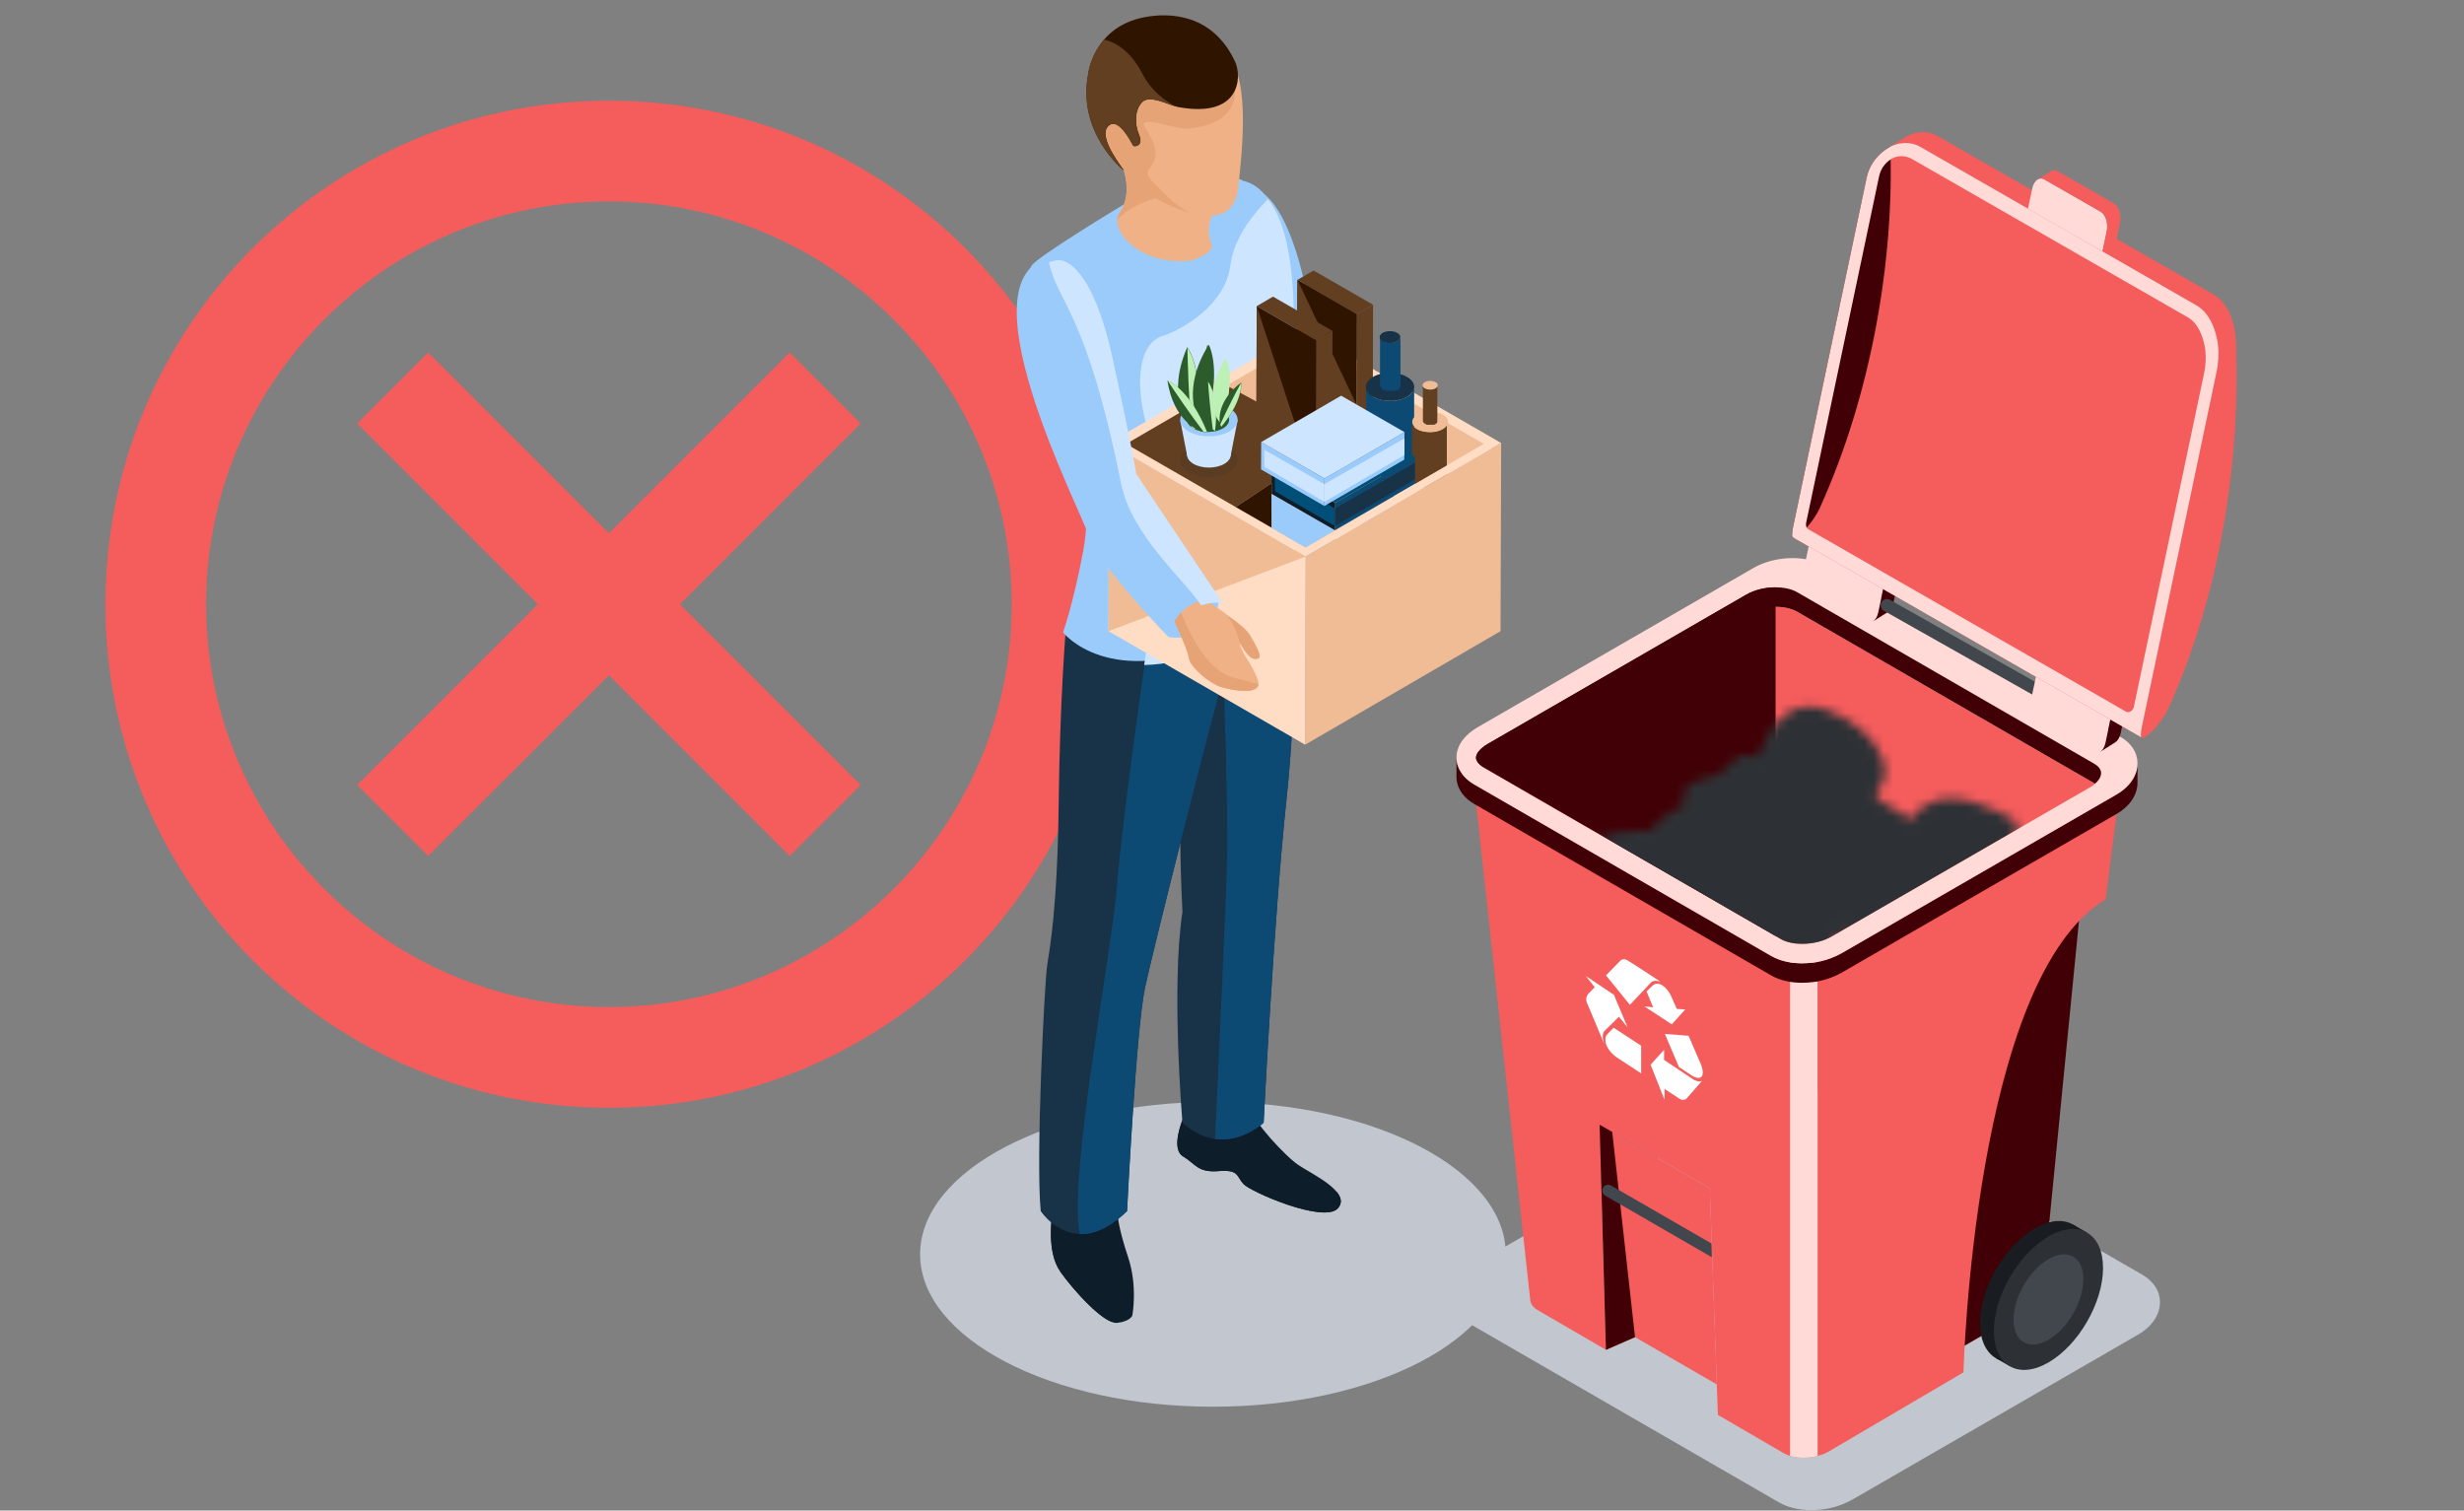 <svg width="261" height="160" viewBox="0 0 261 160" fill="none" xmlns="http://www.w3.org/2000/svg">
<rect x="0" y="0" width="261" height="160" fill="#808080" stroke="none"/>
<path d="M64.5 10.666C35.007 10.666 11.167 34.507 11.167 64C11.167 93.493 35.007 117.333 64.5 117.333C93.993 117.333 117.833 93.493 117.833 64C117.833 34.507 93.993 10.666 64.5 10.666ZM64.5 106.667C40.98 106.667 21.833 87.52 21.833 64C21.833 40.48 40.98 21.333 64.5 21.333C88.02 21.333 107.167 40.48 107.167 64C107.167 87.52 88.02 106.667 64.5 106.667ZM83.647 37.333L64.5 56.48L45.353 37.333L37.833 44.853L56.98 64L37.833 83.147L45.353 90.666L64.5 71.52L83.647 90.666L91.167 83.147L72.02 64L91.167 44.853L83.647 37.333Z" fill="#F55C5C"/>
<g clip-path="url(#clip0_67956_28014)">
<path d="M228.793 137.927C228.793 138.037 228.786 138.151 228.776 138.265C228.769 138.319 228.765 138.368 228.754 138.422C228.722 138.625 228.672 138.821 228.601 139.016C228.277 139.921 227.554 140.733 226.507 141.349L196.2 158.844C195.605 159.186 194.626 159.578 193.967 159.709C193.469 159.848 192.6 159.948 191.841 159.948C190.566 159.948 189.416 159.688 188.458 159.143L155.765 140.266C154.921 139.786 154.305 139.113 154.006 138.358C153.913 138.126 153.853 137.888 153.821 137.642C153.806 137.539 153.799 137.421 153.799 137.297C153.799 136.435 154.184 135.096 156.171 133.931L186.464 116.44C187.671 115.735 189.249 115.329 190.798 115.329C192.105 115.329 193.287 115.607 194.213 116.134L226.91 135.01C228.124 135.701 228.793 136.752 228.793 137.927Z" fill="#C2C7CF"/>
<path d="M206.816 143.279L216.249 137.834L220.573 93.92L206.845 100.487L201.119 139.789L206.816 143.279Z" fill="#410005"/>
<path d="M192.544 100.301V154.211C191.561 154.471 190.478 154.475 189.617 154.211C189.389 154.143 189.175 154.051 188.983 153.944L181.968 149.867L181.109 125.862L169.44 119.125L170.113 142.973L162.924 138.796C162.418 138.507 162.144 138.13 162.094 137.727L155.841 80.388C155.901 80.887 156.325 81.403 156.948 81.759L188.392 99.913C188.758 100.123 189.2 100.273 189.617 100.358C190.82 100.629 192.327 100.39 192.547 100.301H192.544Z" fill="#F55C5C"/>
<path d="M192.542 100.301V154.211C191.559 154.471 190.477 154.474 189.615 154.211V100.358C190.519 100.547 191.563 100.526 192.542 100.301Z" fill="#FFDAD7"/>
<path d="M224.849 81.069L223.044 95.256C209.06 103.613 207.981 145.359 207.981 145.359L193.769 153.709C193.402 153.926 192.982 154.094 192.54 154.208V100.298C192.644 100.298 193.577 100.038 194.296 99.621C194.303 99.618 223.428 82.803 223.428 82.803C224.258 82.315 224.76 81.685 224.849 81.065V81.069Z" fill="#F55C5C"/>
<path d="M209.735 140.128C209.735 136.442 212.324 131.962 215.515 130.118C218.705 128.277 221.294 129.769 221.294 133.454C221.294 137.14 218.705 141.62 215.515 143.464C212.324 145.305 209.735 143.813 209.735 140.128Z" fill="#191C20"/>
<path d="M219.6 129.712L211.427 143.867L212.898 144.716L221.071 130.561L219.6 129.712Z" fill="#191C20"/>
<path d="M211.206 140.975C211.206 137.289 213.795 132.81 216.986 130.965C220.176 129.124 222.765 130.616 222.765 134.302C222.765 137.987 220.176 142.467 216.986 144.312C213.795 146.156 211.206 144.661 211.206 140.975Z" fill="#2D3135"/>
<path d="M213.283 139.775C213.283 137.414 214.939 134.548 216.983 133.365C219.027 132.187 220.683 133.141 220.683 135.502C220.683 137.863 219.027 140.729 216.983 141.912C214.939 143.094 213.283 142.136 213.283 139.775Z" fill="#42474E"/>
<path d="M181.854 146.637L173.19 141.63L170.11 142.976L169.44 119.128L181.109 125.866L181.854 146.637Z" fill="#F55C5C"/>
<path d="M173.19 141.63L170.11 142.976L169.44 119.128L170.776 119.897L173.19 141.63Z" fill="#410005"/>
<path d="M224.855 81.026C224.855 81.026 224.855 81.054 224.848 81.069C224.759 81.688 224.261 82.318 223.427 82.806L194.302 99.621C193.572 100.041 192.643 100.301 192.54 100.301C192.397 100.358 190.891 100.647 189.612 100.358C189.185 100.273 188.747 100.12 188.384 99.913L156.941 81.759C156.317 81.403 155.894 80.887 155.833 80.388C155.744 79.673 156.314 78.943 157.343 78.341L186.475 61.522C188.217 60.5 190.862 60.372 192.386 61.234L223.83 79.388C224.606 79.829 224.923 80.42 224.855 81.022V81.026Z" fill="#FFDAD7"/>
<path d="M191.522 100.462C191.091 100.497 190.66 100.497 190.247 100.458C190.66 100.497 191.091 100.501 191.522 100.462Z" fill="#0D4A73"/>
<path d="M181.327 133.166L170.031 126.642C169.736 126.471 169.632 126.094 169.803 125.798C169.974 125.503 170.352 125.399 170.651 125.57L181.284 131.709L181.327 133.166Z" fill="#42474E"/>
<path d="M226.416 80.851C226.416 82.945 226.43 83.12 226.377 83.39C226.206 84.487 225.437 85.488 224.215 86.204L195.065 103.033C194.492 103.36 193.552 103.738 192.918 103.866C192.437 103.998 191.604 104.094 190.87 104.094C189.646 104.094 188.538 103.845 187.616 103.318L156.169 85.16C155.104 84.555 154.42 83.632 154.299 82.639C154.271 82.418 154.278 82.496 154.278 80.242C154.278 80.364 154.285 80.474 154.299 80.577C154.328 80.812 154.388 81.04 154.477 81.264C154.766 81.987 155.357 82.635 156.169 83.098L187.616 101.256C188.534 101.783 189.642 102.032 190.87 102.032C191.6 102.032 192.437 101.936 192.918 101.804C193.552 101.676 194.492 101.302 195.065 100.971L224.215 84.142C225.223 83.551 225.918 82.771 226.231 81.898C226.299 81.713 226.348 81.521 226.377 81.325C226.388 81.275 226.391 81.225 226.398 81.175C226.409 81.065 226.416 80.958 226.416 80.851Z" fill="#410005"/>
<path d="M226.415 80.852C226.415 80.958 226.408 81.069 226.398 81.176C226.394 81.225 226.387 81.275 226.376 81.325C226.344 81.517 226.298 81.71 226.23 81.898C225.92 82.767 225.222 83.551 224.215 84.142L195.065 100.971C194.491 101.299 193.551 101.676 192.917 101.804C192.437 101.936 191.603 102.032 190.87 102.032C189.645 102.032 188.537 101.783 187.615 101.256L156.168 83.099C155.356 82.636 154.765 81.987 154.477 81.265C154.387 81.04 154.327 80.812 154.298 80.577C154.288 80.478 154.277 80.367 154.277 80.243C154.277 79.413 154.647 78.127 156.56 77.006L185.699 60.18C186.86 59.5 188.381 59.112 189.865 59.112C191.123 59.112 192.258 59.379 193.152 59.888L224.603 78.046C225.771 78.711 226.415 79.719 226.415 80.852Z" fill="#FFDAD7"/>
<path d="M221.917 83.013C221.764 83.148 221.582 83.277 221.379 83.394L194.045 99.176C193.173 99.678 192.09 99.971 190.869 99.971C190.132 99.971 189.274 99.832 188.64 99.468L188.077 99.144L157.2 81.318C157.15 81.29 157.104 81.261 157.057 81.229C157.218 81.101 157.399 80.976 157.606 80.855L184.947 65.069C185.805 64.567 186.945 64.279 188.077 64.279C188.964 64.279 189.768 64.457 190.342 64.784L221.782 82.935C221.824 82.96 221.871 82.985 221.913 83.017L221.917 83.013Z" fill="#F55C5C"/>
<path d="M188.08 62.213V99.141L157.203 81.314C157.153 81.286 157.106 81.257 157.06 81.225C156.658 80.962 156.387 80.62 156.352 80.328C156.295 79.858 156.765 79.285 157.609 78.786L184.95 63C185.808 62.498 186.947 62.21 188.08 62.21V62.213Z" fill="#410005"/>
<path d="M222.554 81.998V82.026C222.504 82.358 222.279 82.703 221.916 83.013C221.874 82.984 221.827 82.956 221.784 82.931L190.345 64.781C189.771 64.453 188.967 64.275 188.08 64.275C186.947 64.275 185.804 64.564 184.95 65.066L157.609 80.851C157.402 80.972 157.22 81.097 157.06 81.225C156.658 80.962 156.387 80.62 156.352 80.328C156.295 79.858 156.765 79.285 157.609 78.786L184.95 63C185.808 62.498 186.947 62.21 188.08 62.21C188.967 62.21 189.771 62.388 190.345 62.715L221.784 80.866C222.173 81.086 222.618 81.46 222.554 81.995V81.998Z" fill="#410005"/>
<path d="M198.38 65.835C198.643 65.667 198.857 65.325 198.957 64.859L199.117 64.09L199.644 61.59L191.756 57.064L191.069 60.333C191.055 60.397 191.044 60.465 191.037 60.532C190.937 61.323 191.219 62.142 191.707 62.423L196.977 65.447L197.678 65.849C197.917 65.988 198.166 65.97 198.383 65.835H198.38Z" fill="#FFDAD7"/>
<path d="M198.38 65.835L199.989 64.816C200.253 64.649 200.466 64.307 200.566 63.841L201.253 60.572L193.366 56.046L191.756 57.064L199.644 61.59L199.117 64.09L198.956 64.859C198.86 65.326 198.643 65.667 198.38 65.835Z" fill="#410005"/>
<path d="M217.07 74.488C216.96 74.488 216.849 74.46 216.746 74.403L199.547 64.688C199.23 64.507 199.116 64.104 199.297 63.787C199.479 63.47 199.881 63.356 200.198 63.538L217.398 73.252C217.715 73.434 217.829 73.836 217.647 74.153C217.526 74.371 217.302 74.492 217.07 74.492V74.488Z" fill="#42474E"/>
<path d="M222.447 79.648C222.71 79.481 222.924 79.139 223.024 78.672L223.184 77.903L223.711 75.403L215.824 70.877L215.136 74.146C215.122 74.21 215.111 74.278 215.104 74.346C215.004 75.136 215.286 75.955 215.774 76.237L221.044 79.26L221.745 79.662C221.984 79.801 222.233 79.783 222.451 79.648H222.447Z" fill="#FFDAD7"/>
<path d="M222.449 79.648L224.059 78.629C224.322 78.462 224.536 78.12 224.636 77.654L225.323 74.385L217.435 69.859L215.826 70.877L223.713 75.403L223.186 77.903L223.026 78.672C222.93 79.138 222.713 79.48 222.449 79.648Z" fill="#410005"/>
<path d="M229.723 74.944C229.513 75.407 229.228 75.877 228.911 76.318C228.562 76.806 228.181 77.244 227.836 77.572C227.401 77.985 227.027 78.216 226.86 78.12C226.796 78.085 226.764 77.999 226.764 77.864C226.771 77.611 226.807 77.316 226.878 76.974L234.805 39.323L236.824 36.029C237.39 48.08 235.346 62.537 229.723 74.947V74.944Z" fill="#F55C5C"/>
<path d="M236.638 38.177C236.791 37.44 236.877 36.332 236.799 35.673C236.777 35.146 236.606 34.324 236.364 33.658C235.962 32.54 235.339 31.692 234.491 31.201L205.305 14.443C204.326 13.87 203.144 13.852 202.072 14.396C201.83 14.518 202.225 14.265 199.885 15.743C200.014 15.664 200.131 15.597 200.238 15.543C200.491 15.415 200.751 15.319 201.011 15.255C201.858 15.041 202.724 15.155 203.471 15.593L232.661 32.344C233.508 32.835 234.131 33.683 234.534 34.801C234.772 35.467 234.947 36.293 234.968 36.816C235.043 37.475 234.961 38.583 234.808 39.32L236.642 38.173L236.638 38.177Z" fill="#F55C5C"/>
<path d="M226.86 78.117L189.943 56.929C189.915 56.914 189.9 56.9 189.89 56.886C189.858 56.847 189.84 56.79 189.836 56.715C189.836 56.701 189.836 56.683 189.836 56.665C189.843 56.444 189.868 56.192 189.922 55.903C189.929 55.861 189.936 55.818 189.947 55.775L197.731 18.805C197.877 18.111 198.204 17.402 198.703 16.793C199.038 16.387 199.429 16.027 199.885 15.739C200.01 15.661 200.131 15.593 200.238 15.54C200.494 15.411 200.751 15.315 201.011 15.251C201.858 15.037 202.723 15.151 203.471 15.589L232.66 32.34C233.508 32.832 234.131 33.679 234.534 34.797C234.772 35.463 234.947 36.289 234.968 36.813C235.043 37.475 234.961 38.579 234.808 39.316L226.881 76.966C226.81 77.308 226.774 77.604 226.767 77.857C226.767 77.992 226.799 78.077 226.863 78.113L226.86 78.117Z" fill="#F55C5C"/>
<path d="M192.793 53.749C192.583 54.212 192.298 54.682 191.981 55.123C191.632 55.608 191.251 56.049 190.906 56.377C190.482 56.779 190.115 57.011 189.941 56.929C189.912 56.914 189.898 56.9 189.887 56.886C189.855 56.847 189.837 56.79 189.834 56.715C189.834 56.701 189.834 56.683 189.834 56.665C189.841 56.444 189.866 56.192 189.919 55.903C189.926 55.861 189.937 55.818 189.944 55.775L197.728 18.805C197.874 18.111 198.202 17.402 198.701 16.793C199.035 16.387 199.427 16.027 199.883 15.739C200.007 15.661 200.129 15.593 200.235 15.54C200.648 27.412 198.27 41.649 192.789 53.745L192.793 53.749Z" fill="#410005"/>
<path d="M201.2 16.551C201.663 16.501 202.13 16.608 202.554 16.857C202.561 16.861 231.746 33.612 231.746 33.612C232.402 33.989 232.904 34.666 233.246 35.617C233.47 36.236 233.602 36.948 233.616 37.304V37.351L233.623 37.393C233.68 37.892 233.616 38.839 233.484 39.462L226.024 74.891C225.946 75.268 225.504 75.549 225.23 75.393L191.561 56.067C191.344 55.943 191.251 55.683 191.315 55.38L199.046 18.666C199.139 18.228 199.334 17.815 199.612 17.477C199.808 17.238 200.018 17.046 200.253 16.893L200.517 16.743C200.641 16.683 200.773 16.637 200.912 16.601C201.005 16.576 201.101 16.562 201.197 16.551H201.2ZM201.489 15.166C201.329 15.184 201.168 15.212 201.008 15.251C200.748 15.315 200.492 15.412 200.239 15.54C200.129 15.597 200.007 15.661 199.883 15.743C199.427 16.031 199.035 16.391 198.701 16.797C198.202 17.406 197.874 18.111 197.728 18.805L189.944 55.775C189.933 55.818 189.926 55.861 189.919 55.903C189.866 56.192 189.837 56.448 189.834 56.665C189.834 56.683 189.834 56.697 189.834 56.715C189.837 56.794 189.855 56.851 189.887 56.886C189.901 56.9 189.916 56.915 189.93 56.922C189.944 56.929 226.861 78.117 226.861 78.117C226.797 78.081 226.765 77.996 226.765 77.86C226.772 77.608 226.807 77.312 226.879 76.97L234.805 39.32C234.962 38.583 235.044 37.475 234.966 36.816C234.944 36.293 234.773 35.467 234.531 34.801C234.129 33.683 233.506 32.835 232.658 32.344L203.472 15.59C202.867 15.233 202.18 15.091 201.492 15.166H201.489Z" fill="#FFDAD7"/>
<path d="M222.705 26.632L223.15 24.517C223.164 24.453 223.175 24.385 223.182 24.317C223.281 23.527 223 22.708 222.512 22.427L217.242 19.403L216.541 19.001C216.302 18.862 216.053 18.88 215.835 19.015C215.572 19.182 215.358 19.524 215.259 19.991L214.813 22.106L222.701 26.632H222.705Z" fill="#FFDAD7"/>
<path d="M222.706 26.632L224.112 25.756L224.557 23.641C224.735 22.79 224.451 21.857 223.924 21.551L217.952 18.125C217.713 17.99 217.464 18.004 217.247 18.139L215.84 19.015C216.057 18.88 216.307 18.862 216.545 19.001L217.247 19.403L222.517 22.427C223.005 22.708 223.286 23.523 223.186 24.317C223.179 24.385 223.165 24.453 223.154 24.517L222.709 26.632H222.706Z" fill="#F55C5C"/>
<path d="M172.643 106.43L170.115 103.314L171.564 101.833C171.564 101.833 171.842 101.427 172.33 101.687C172.818 101.943 175.869 103.977 175.869 103.977C175.869 103.977 175.171 103.727 174.854 104.084C174.545 104.433 172.647 106.434 172.647 106.434L172.643 106.43Z" fill="white"/>
<path d="M174.413 105.009L175.082 104.365C175.185 104.265 175.321 104.205 175.485 104.194C175.73 104.18 176.101 104.272 176.528 104.757C176.734 104.992 176.905 105.262 177.027 105.536L177.614 106.858L178.508 106.925L177.087 108.499L174.185 106.598L175.104 106.69L174.413 105.006V105.009Z" fill="white"/>
<path d="M176.35 109.514L178.864 109.71L180.139 112.666C180.263 112.95 180.342 113.232 180.36 113.485C180.388 113.844 180.306 114.225 179.818 114.165C179.626 114.14 179.405 114.047 179.188 113.905L177.842 113.022L176.35 109.51V109.514Z" fill="white"/>
<path d="M176.268 112.267L179.188 114.222C179.188 114.222 179.932 114.766 180.317 114.45L178.7 116.301C178.615 116.397 178.504 116.465 178.369 116.486C178.241 116.508 178.077 116.494 177.902 116.38L176.321 115.343L176.311 116.486L174.84 112.772L176.268 111.198V112.267Z" fill="white"/>
<path d="M170.926 108.855L173.839 110.76V113.691L171.218 111.975C171.218 111.975 170.065 111.198 170.047 110.151C170.043 109.891 170.114 109.689 170.246 109.553L170.926 108.852V108.855Z" fill="white"/>
<path d="M168.925 104.561L167.967 103.371L170.955 105.369L172.404 108.82L171.485 107.687L170 109.158C170 109.158 169.516 109.475 169.954 110.639L168.106 106.231C168.106 106.231 167.846 105.697 168.27 105.237C168.697 104.778 168.925 104.564 168.925 104.564V104.561Z" fill="white"/>
<mask id="mask0_67956_28014" style="mask-type:alpha" maskUnits="userSpaceOnUse" x="166" y="74" width="48" height="33">
<g clip-path="url(#clip1_67956_28014)">
<path d="M185.827 81.586C185.827 81.586 187.579 73.142 193.37 75.138C199.161 77.133 203.116 83.63 195.268 85.881C187.421 88.132 185.352 82.62 185.839 81.586H185.827Z" fill="#C1D2D6"/>
<path d="M187.348 84.956C187.348 84.956 188.662 80.223 194.453 82.218C200.232 84.214 202.3 86.477 194.453 88.728C186.605 90.978 186.873 86.002 187.348 84.968V84.956Z" fill="#619393"/>
<path d="M201.186 89.505C201.186 89.505 202.342 82.807 209.219 85.012C216.082 87.218 218.942 91.173 209.624 93.661C200.305 96.149 200.623 90.648 201.186 89.505Z" fill="#619393"/>
<path d="M188.37 80.965C187.907 80.539 187.311 80.393 186.715 80.296C186.131 80.199 185.547 80.089 184.963 79.943C183.783 79.651 178.138 85.735 179.257 86.854C179.671 87.255 180.413 87.292 180.814 86.854C181.605 87.62 182.542 88.277 183.576 88.703C183.771 88.874 183.953 89.068 184.16 89.214C185.036 89.847 186.18 90.042 187.141 89.482C188.017 88.971 188.467 88.034 188.832 87.134C188.856 87.085 188.893 87.036 188.905 86.988C188.905 86.951 188.905 86.915 188.905 86.878C189.246 85.966 189.477 84.992 189.465 84.019C189.465 82.973 189.197 81.683 188.382 80.953L188.37 80.965Z" fill="#6B8484"/>
<path d="M182.802 98.654C183.608 98.201 184.082 97.459 184.502 96.662C184.906 95.883 185.344 95.123 185.817 94.38C186.799 92.878 187.903 91.465 189.147 90.198C189.884 89.455 189.778 88.514 189.288 87.934C189.656 87.482 189.936 86.975 189.989 86.305C190.146 84.421 188.622 83.317 187.167 82.647C186.728 82.448 186.255 82.556 185.852 82.81C183.766 81.85 181.242 81.923 179.191 82.955C178.438 83.335 178.034 84.349 178.438 85.146C177.018 85.87 175.668 86.848 174.581 88.097C174.248 88.278 173.915 88.441 173.6 88.659C172.32 89.564 171.514 91.067 171.812 92.697C172.075 94.163 173.127 95.286 174.178 96.227C174.231 96.282 174.283 96.354 174.336 96.409C174.371 96.445 174.441 96.445 174.476 96.463C175.545 97.386 176.772 98.201 178.087 98.672C179.524 99.179 181.382 99.469 182.767 98.672L182.802 98.654Z" fill="#72A2A3"/>
<path d="M182.226 88.157C182.226 88.157 187.878 84.13 194.888 86.567C201.897 89.004 198.179 93.506 188.645 96.24C179.127 98.989 181.636 89.42 182.211 88.142L182.226 88.157Z" fill="#C1D2D6"/>
<path d="M166.956 89.944C166.956 89.944 171.616 86.647 177.395 88.642C183.175 90.638 184.172 96.271 176.325 98.51C168.465 100.773 166.47 90.991 166.956 89.944Z" fill="#C1D2D6"/>
<path d="M185.644 95.298C185.182 94.872 184.586 94.726 183.99 94.629C183.406 94.531 182.822 94.422 182.238 94.276C181.057 93.984 179.914 93.57 178.819 93.035C178.174 92.718 177.602 92.998 177.347 93.448C176.982 93.314 176.58 93.242 176.154 93.351C174.938 93.667 174.585 94.921 174.487 96.028C174.463 96.356 174.633 96.648 174.889 96.855C174.767 98.437 175.4 100.079 176.531 101.186C176.945 101.588 177.687 101.624 178.089 101.186C178.88 101.953 179.816 102.61 180.851 103.036C181.045 103.206 181.228 103.401 181.435 103.547C182.311 104.179 183.454 104.374 184.415 103.814C185.291 103.303 185.742 102.366 186.107 101.466C186.131 101.417 186.167 101.369 186.18 101.32C186.18 101.284 186.18 101.247 186.18 101.211C186.52 100.298 186.751 99.325 186.739 98.352C186.739 97.305 186.472 96.016 185.656 95.285L185.644 95.298Z" fill="#6B8484"/>
<path d="M195.188 84.893C194.493 85.236 194.07 85.822 193.692 86.436C193.329 87.051 192.937 87.637 192.514 88.224C191.653 89.396 190.671 90.496 189.583 91.483C188.934 92.055 189.009 92.798 189.432 93.27C189.115 93.613 188.858 94.028 188.798 94.542C188.631 96.015 189.931 96.915 191.184 97.473C191.562 97.644 191.97 97.558 192.317 97.373C194.115 98.159 196.29 98.13 198.073 97.358C198.722 97.073 199.085 96.272 198.753 95.643C199.991 95.085 201.154 94.328 202.106 93.37C202.393 93.227 202.695 93.113 202.952 92.941C204.07 92.24 204.795 91.068 204.553 89.782C204.342 88.609 203.451 87.723 202.559 86.966C202.514 86.923 202.484 86.865 202.423 86.823C202.393 86.794 202.333 86.794 202.303 86.78C201.381 86.036 200.354 85.379 199.221 84.993C197.997 84.578 196.396 84.321 195.188 84.921V84.893Z" fill="#6B8484"/>
<path d="M192.482 102.318C193.042 102.014 193.37 101.515 193.662 100.979C193.942 100.456 194.246 99.945 194.575 99.447C195.256 98.437 196.023 97.488 196.886 96.636C197.397 96.137 197.324 95.504 196.984 95.115C197.239 94.811 197.434 94.47 197.47 94.02C197.58 92.755 196.521 92.013 195.512 91.562C195.207 91.429 194.879 91.502 194.599 91.672C193.151 91.027 191.399 91.076 189.976 91.769C189.453 92.025 189.173 92.706 189.453 93.242C188.467 93.728 187.53 94.385 186.776 95.225C186.545 95.346 186.314 95.456 186.095 95.602C185.206 96.21 184.647 97.22 184.854 98.315C185.036 99.3 185.766 100.055 186.496 100.687C186.533 100.724 186.569 100.773 186.606 100.809C186.63 100.833 186.679 100.833 186.703 100.846C187.445 101.466 188.297 102.014 189.209 102.33C190.195 102.671 191.497 102.865 192.458 102.33L192.482 102.318Z" fill="#72A2A3"/>
<path d="M184.476 101.758C184.476 101.758 185.79 97.025 191.582 99.021C197.361 101.016 199.429 103.279 191.582 105.53C183.734 107.781 184.002 102.804 184.476 101.77V101.758Z" fill="#619393"/>
<path d="M195.791 96.952C195.791 96.952 199.453 90.906 205.245 92.901C211.024 94.896 207.958 98.583 200.098 100.821C192.251 103.072 195.305 97.987 195.791 96.952Z" fill="#C1D2D6"/>
</g>
</mask>
<g mask="url(#mask0_67956_28014)">
<path d="M221.917 83.013C221.764 83.148 221.582 83.277 221.379 83.394L194.045 99.176C193.173 99.678 192.09 99.971 190.869 99.971C190.132 99.971 189.274 99.832 188.64 99.468L188.077 99.144L157.2 81.318C157.15 81.29 157.104 81.261 157.057 81.229C157.218 81.101 157.399 80.976 157.606 80.855L184.947 65.069C185.805 64.567 186.945 64.279 188.077 64.279C188.964 64.279 189.768 64.457 190.342 64.784L221.782 82.935C221.824 82.96 221.871 82.985 221.913 83.017L221.917 83.013Z" fill="#2D3135"/>
</g>
</g>
<path fill-rule="evenodd" clip-rule="evenodd" d="M128.481 116.717C145.616 116.717 159.5 123.95 159.5 132.858C159.5 141.766 145.603 149 128.481 149C111.36 149 97.463 141.766 97.463 132.858C97.463 123.95 111.36 116.717 128.481 116.717Z" fill="#C2C7CF"/>
<g clip-path="url(#clip2_67956_28014)">
<path d="M149.925 56.311C149.925 56.311 145.235 55.693 144.519 60.346C144.519 60.346 149.209 61.29 149.925 56.311Z" fill="#CEE5FF"/>
<path d="M144.811 57.905C144.811 57.905 146.57 61.566 146.684 62.542C146.798 63.519 148.866 65.259 150.071 65.634C151.276 66.008 154.582 66.642 153.996 64.885C153.393 63.128 152.726 62.445 152.514 61.289C152.302 60.134 151.065 58.182 150.364 57.71C149.68 57.238 147.466 55.725 147.466 55.725L144.811 57.889V57.905Z" fill="#EFB185"/>
<path d="M150.363 57.726C150.363 57.726 152.724 59.695 153.197 60.899C153.652 62.103 154.076 63.258 153.734 63.405C152.92 63.746 152.431 62.624 152.089 61.794C151.763 60.964 150.444 60.557 149.679 60.346C148.914 60.118 146.21 58.345 146.911 56.669L148.083 56.018L150.347 57.726H150.363Z" fill="#E6A376"/>
<path d="M132.499 20.012C132.499 20.012 135.919 19.443 138.345 30.685C140.771 41.928 140.771 42.644 140.771 42.644L149.94 56.327C149.94 56.327 145.592 55.758 144.533 60.362C144.533 60.362 136.928 52.471 136.081 49.624C135.218 46.776 121.979 21.46 132.515 20.028L132.499 20.012Z" fill="#9BCBFB"/>
<path d="M144.517 60.346C144.811 59.093 145.348 58.231 145.967 57.629C140.218 52.406 135.919 42.465 135.919 42.465L133.998 44.824C135.04 47.216 135.854 48.989 136.049 49.624C136.896 52.471 144.501 60.362 144.501 60.362L144.517 60.346Z" fill="#CEE5FF"/>
<path d="M125.318 118.463C125.318 118.463 123.95 121.668 125.318 122.481C126.686 123.311 126.865 124.222 129.079 124.043C131.278 123.864 130.952 124.597 131.718 125.41C132.467 126.24 140.251 129.624 141.716 127.981C143.182 126.337 139.062 124.401 137.596 123.441C136.131 122.481 132.646 118.642 132.548 117.552C132.467 116.462 125.318 118.463 125.318 118.463Z" fill="#0E1D2A"/>
<path d="M125.318 122.482C126.686 123.311 126.865 124.222 129.08 124.043C131.279 123.864 130.953 124.597 131.718 125.41C132.467 126.24 140.251 129.624 141.717 127.981C142.222 127.411 142.059 126.826 141.587 126.24C141.049 126.338 140.3 126.468 139.307 126.647C137.027 127.053 134.063 124.418 132.923 123.425C131.783 122.449 130.35 122.823 128.38 122.498C126.409 122.172 126.686 119.179 126.686 119.179L125.237 118.674C124.96 119.39 124.146 121.798 125.318 122.498V122.482Z" fill="#0E1D2A"/>
<path d="M111.426 128.859C111.426 128.859 110.839 132.634 112.305 134.684C113.754 136.734 116.962 140.281 118.347 140.118C119.731 139.956 119.943 139.337 119.943 139.337C119.943 139.337 120.529 136.262 119.503 133.187C118.477 130.112 118.412 128.859 118.412 128.859H111.426Z" fill="#0E1D2A"/>
<path d="M112.305 134.684C113.591 136.49 116.213 139.435 117.776 140.021C115.724 137.385 118.802 137.922 116.49 136.669C113.314 134.944 115.334 133.513 113.917 133.106C112.5 132.699 113.542 129.201 113.542 129.201L112.777 128.843H111.441C111.441 128.843 110.855 132.618 112.321 134.668L112.305 134.684Z" fill="#0E1D2A"/>
<path d="M128.265 67.293C128.265 67.293 134.795 66.577 136.994 61.745C136.994 61.745 137.596 72.418 136.261 84.784C134.942 97.165 133.851 118.918 133.851 118.918C133.851 118.918 129.617 122.904 125.253 118.918C125.253 118.918 124.031 104.552 125.253 96.579C125.253 96.579 124.438 82.636 125.806 75.672C127.174 68.709 128.282 67.277 128.282 67.277L128.265 67.293Z" fill="#183248"/>
<path d="M133.851 118.918C133.851 118.918 134.942 97.149 136.261 84.784C137.58 72.402 136.994 60.508 136.994 60.508C135.398 64.055 131.457 66.594 129.47 67.065C129.633 71.784 130.073 85.711 129.991 90.348C129.926 94.741 129.063 112.996 128.705 120.643C131.604 121.033 133.851 118.918 133.851 118.918Z" fill="#0D4A73"/>
<path d="M112.909 66.545C112.909 66.545 112.274 73.785 112.143 85.028C112.013 96.27 111.182 100.5 110.922 102.241C110.645 103.966 109.701 122.79 110.238 128.273C110.238 128.273 113.788 133.757 119.39 128.273C119.39 128.273 120.351 108.977 121.295 104.584C122.256 100.191 127.597 78.861 129.763 71.214C130.724 67.83 130.936 66.545 130.936 66.545C130.936 66.545 121.507 73.313 112.909 66.545Z" fill="#183248"/>
<path d="M119.375 128.273C119.375 128.273 120.336 108.977 121.28 104.584C122.241 100.191 127.583 78.861 129.748 71.214C130.709 67.83 132.908 65.227 132.908 65.227C132.908 65.227 126.72 69.571 121.362 69.555C121.118 71.198 118.854 86.964 118.317 93.846C117.795 100.679 113.122 124.694 114.376 130.714C115.76 130.763 117.454 130.161 119.375 128.273Z" fill="#0D4A73"/>
<path d="M119.065 21.639C119.065 21.639 109.441 27.431 109.229 28.212C109.034 28.993 106.575 31.027 110.907 39.536C110.907 39.536 116.541 48.713 114.734 58.394C113.675 64.007 112.6 66.984 112.6 66.984C112.6 66.984 117.502 73.248 129.634 67.781C132.077 66.675 136.067 62.949 137.158 60.102C137.158 60.102 135.415 52.048 136.295 42.432C137.174 32.817 137.19 20.403 131.67 19.15C131.67 19.15 130.188 17.588 119.082 21.623L119.065 21.639Z" fill="#9BCBFB"/>
<path d="M117.42 14.822C117.42 14.822 120.807 19.248 118.592 22.534C117.371 24.373 120.839 28.294 126.262 27.578C126.262 27.578 128.64 26.813 128.33 25.951C127.63 23.982 128.347 22.811 129.112 21.216C129.877 19.622 117.42 14.806 117.42 14.806V14.822Z" fill="#EFB185"/>
<path d="M118.609 22.534C118.463 22.746 118.381 23.006 118.365 23.283C120.254 21.07 124.162 20.631 124.162 20.631L118.593 15.278C118.381 15.196 118.202 15.115 118.055 15.066L117.941 15.587C118.788 17.002 120.254 20.077 118.609 22.534Z" fill="#E6A376"/>
<path d="M116.102 12.3C116.102 12.3 117.861 18.336 122.29 20.826C126.215 23.022 130.677 24.34 131.165 19.817C131.556 16.221 132.647 7.061 129.39 5.467C125.189 3.417 123.495 0.635 118.952 2.685C118.952 2.685 113.789 5.516 116.118 12.284L116.102 12.3Z" fill="#EFB185"/>
<path d="M116.1 12.3C116.1 12.3 116.964 17.539 122.272 20.907C123.412 21.623 124.845 22.176 125.953 22.534C123.885 21.233 123.64 20.793 121.995 19.134C120.334 17.474 124.194 17.881 121.279 13.521C120.286 12.04 124.748 13.732 125.725 13.634C131.473 13.081 130.806 9.811 130.822 8.412C130.659 7.81 130.464 7.24 130.219 6.736L129.6 5.727C129.535 5.629 129.454 5.548 129.389 5.467C128.705 4.718 128.037 4.084 127.369 3.547C124.91 3.775 117.908 4.425 117.778 4.474C117.68 4.507 116.589 6.231 115.579 7.858C115.4 9.095 115.514 10.559 116.1 12.3Z" fill="#E6A376"/>
<path d="M119.047 18.06C119.047 18.06 114.08 14.106 115.269 7.858C115.269 7.858 115.79 2.864 121.229 1.822C123.835 1.318 128.46 1.415 130.837 6.557C131.57 8.168 131.391 12.56 124.796 11.34C123.851 11.161 121.799 9.974 120.985 10.82C120.171 11.666 120.171 13.146 120.692 14.367C121.132 15.44 120.171 15.619 120.024 15.408C119.878 15.18 118.412 12.137 117.321 13.439C116.344 14.627 118.933 17.848 119.063 18.06H119.047Z" fill="#2F1400"/>
<path d="M119.047 18.06C118.917 17.848 116.328 14.627 117.305 13.439C118.396 12.138 119.862 15.18 120.008 15.408C120.155 15.636 121.116 15.44 120.676 14.367C120.171 13.146 120.155 11.666 120.969 10.82C121.702 10.055 123.461 10.95 124.487 11.259C123.363 10.641 121.93 9.583 121.034 7.859C119.845 5.532 118.315 4.507 116.93 4.198C115.449 5.922 115.253 7.859 115.253 7.859C114.064 14.123 119.031 18.06 119.031 18.06H119.047Z" fill="#623F21"/>
<path d="M137.494 60.547C137.494 60.547 135.751 52.493 136.631 42.878C137.363 34.857 137.477 24.932 134.302 21.108C133.08 22.312 130.703 25.029 130.328 28.088C129.824 32.237 125.345 34.889 123.098 35.605C120.851 36.321 119.922 40.112 121.665 45.855C123.082 50.525 122.381 63.297 121.193 70.439C123.554 70.391 126.453 69.805 129.97 68.227C132.413 67.12 136.403 63.394 137.494 60.547Z" fill="#CEE5FF"/>
<path d="M159.01 46.923L158.944 66.854L138.247 78.878L138.312 58.947L159.01 46.923Z" fill="#F0BC96"/>
<path d="M138.313 58.947L138.248 78.878L117.42 66.854L117.469 46.923L138.313 58.947Z" fill="#FFDCC4"/>
<path d="M138.313 58.947L117.42 66.854L117.469 46.923L138.313 58.947Z" fill="#F0BC96"/>
<path d="M159.01 46.923L138.312 58.947L117.468 46.923L138.165 34.899L159.01 46.923Z" fill="#FFDCC4"/>
<path d="M157.188 47.021L138.297 57.987L119.293 47.021L138.167 36.055L157.188 47.021Z" fill="#F0BC96"/>
<path d="M143.718 33.272L145.444 32.28L145.396 49.38L143.669 50.388L143.718 33.272Z" fill="#623F21"/>
<path d="M137.432 29.644L139.142 28.652L145.444 32.28L143.718 33.272L137.432 29.644Z" fill="#623F21"/>
<path d="M143.72 33.272L143.671 50.388L137.385 46.76L137.434 29.644L143.72 33.272Z" fill="#2F1400"/>
<path d="M143.671 42.839V50.388L137.385 46.76L137.434 29.644L143.671 42.839Z" fill="#623F21"/>
<path d="M139.419 36.054L141.145 35.046L141.096 52.145L139.37 53.154L139.419 36.054Z" fill="#623F21"/>
<path d="M133.117 32.426L134.843 31.418L141.145 35.046L139.419 36.054L133.117 32.426Z" fill="#623F21"/>
<path d="M139.42 36.054L139.371 53.154L133.069 49.526L133.118 32.426L139.42 36.054Z" fill="#2F1400"/>
<path d="M137.124 44.694L139.371 53.154L133.069 49.526L133.118 32.426L137.124 44.694Z" fill="#623F21"/>
<path d="M119.293 47.02L129.927 40.838L141.18 46.858L130.904 53.708L119.293 47.02Z" fill="#623F21"/>
<g opacity="0.1">
<path d="M130.202 47.492C131.391 48.176 131.391 49.298 130.202 49.982C129.013 50.665 127.108 50.665 125.903 49.982C124.714 49.298 124.714 48.192 125.903 47.492C127.076 46.809 129.013 46.809 130.202 47.492Z" fill="#0E1D2A"/>
</g>
<path d="M129.681 47.248C130.593 47.769 130.593 48.615 129.681 49.136C128.786 49.656 127.32 49.656 126.424 49.136C125.529 48.615 125.513 47.769 126.424 47.248C127.32 46.728 128.786 46.728 129.681 47.248Z" fill="#CEE5FF"/>
<path d="M125.025 44.564L125.757 48.322H130.35L131.099 44.466L125.025 44.564Z" fill="#CEE5FF"/>
<path d="M130.203 43.213C131.392 43.897 131.392 45.019 130.203 45.703C129.014 46.386 127.109 46.386 125.904 45.703C124.715 45.019 124.715 43.913 125.904 43.213C127.077 42.53 129.014 42.53 130.203 43.213Z" fill="#9BCBFB"/>
<path d="M129.537 43.555C130.416 44.059 130.416 44.873 129.537 45.377C128.674 45.882 127.273 45.882 126.394 45.377C125.531 44.873 125.514 44.059 126.394 43.555C127.257 43.051 128.657 43.051 129.537 43.555Z" fill="#2C5B2C"/>
<path d="M125.791 44.694C125.791 44.694 123.544 41.863 125.759 36.77C125.759 36.77 127.697 39.211 126.589 45.459C126.589 45.459 126.166 45.296 125.808 44.694H125.791Z" fill="#2C5B2C"/>
<path d="M125.772 36.819C125.821 38.772 125.919 42.172 126.196 45.215C126.407 45.41 126.57 45.475 126.57 45.475C127.596 39.65 126 37.145 125.772 36.836V36.819Z" fill="#BCF0B4"/>
<path d="M126.896 44.352C126.896 44.352 125.105 41.229 128.036 36.51C128.036 36.51 129.583 39.211 127.564 45.215C127.564 45.215 127.157 44.987 126.896 44.336V44.352Z" fill="#2C5B2C"/>
<path d="M127.875 36.51C127.631 38.446 127.224 41.831 127.044 44.873C127.224 45.101 127.386 45.182 127.386 45.182C129.275 39.585 128.054 36.852 127.875 36.51Z" fill="#2C5B2C"/>
<path d="M127.011 45.589C127.011 45.589 124.324 44.645 123.657 40.317C123.657 40.317 125.969 41.131 127.858 45.768C127.858 45.768 127.5 45.849 127.011 45.589Z" fill="#2C5B2C"/>
<path d="M123.689 40.334C124.536 41.619 126.05 43.848 127.5 45.752C127.728 45.784 127.858 45.752 127.858 45.752C126.099 41.424 123.966 40.431 123.689 40.317V40.334Z" fill="#BCF0B4"/>
<path d="M128.199 45.166C128.199 45.166 126.766 43.523 127.938 40.382C127.938 40.382 129.176 41.798 128.704 45.605C128.704 45.605 128.443 45.524 128.199 45.166Z" fill="#2C5B2C"/>
<path d="M127.957 40.415C128.039 41.603 128.218 43.653 128.462 45.475C128.592 45.589 128.706 45.621 128.706 45.621C129.146 42.075 128.104 40.61 127.957 40.431V40.415Z" fill="#BCF0B4"/>
<path d="M128.835 44.108C128.835 44.108 127.467 41.619 129.828 37.942C129.828 37.942 131.017 40.09 129.34 44.808C129.34 44.808 129.03 44.629 128.818 44.108H128.835Z" fill="#BCF0B4"/>
<path d="M129.861 37.974C129.649 39.504 129.275 42.156 129.096 44.564C129.242 44.743 129.356 44.808 129.356 44.808C130.92 40.415 129.991 38.251 129.861 37.974Z" fill="#BCF0B4"/>
<path d="M129.195 44.58C129.195 44.58 128.869 42.481 131.475 40.513C131.475 40.513 131.768 42.319 129.374 45.199C129.374 45.199 129.195 44.987 129.195 44.58Z" fill="#2C5B2C"/>
<path d="M131.473 40.529C130.919 41.538 129.991 43.327 129.258 44.954C129.307 45.117 129.372 45.198 129.372 45.198C131.587 42.514 131.489 40.757 131.473 40.529Z" fill="#BCF0B4"/>
<path d="M134.713 51.169V55.904L130.902 53.708L134.713 51.169Z" fill="#2F1400"/>
<path d="M134.697 52.308L134.713 55.904L138.296 57.987L141.406 56.164L134.697 52.308Z" fill="#9BCBFB"/>
<path d="M134.697 52.308L138.296 57.987L134.713 55.904L134.697 52.308Z" fill="#9BCBFB"/>
<path d="M149.811 40.984C149.811 41.066 149.811 41.163 149.762 41.245C149.762 41.245 149.762 41.245 149.762 41.261C149.729 41.342 149.697 41.424 149.631 41.505C149.631 41.505 149.615 41.538 149.599 41.554C149.55 41.635 149.469 41.7 149.403 41.782C149.355 41.83 149.289 41.863 149.241 41.912C149.175 41.944 149.127 41.993 149.061 42.026C148.915 42.107 148.736 42.188 148.557 42.253C148.491 42.27 148.426 42.302 148.361 42.319C148.28 42.335 148.198 42.367 148.117 42.384C148.019 42.4 147.905 42.432 147.808 42.432C147.791 42.432 147.759 42.432 147.742 42.432C147.596 42.432 147.466 42.449 147.319 42.465H147.254C147.107 42.465 146.961 42.465 146.83 42.432C146.814 42.432 146.782 42.432 146.765 42.432C146.619 42.416 146.488 42.384 146.358 42.367C146.342 42.367 146.309 42.367 146.277 42.351C146.146 42.319 146.032 42.286 145.918 42.237C145.902 42.237 145.87 42.237 145.853 42.221C145.707 42.172 145.577 42.107 145.463 42.042C144.958 41.749 144.713 41.375 144.713 40.984V49.022C144.697 49.396 144.941 49.786 145.446 50.079C145.56 50.145 145.69 50.209 145.821 50.258C145.821 50.258 145.821 50.258 145.837 50.258C145.853 50.258 145.886 50.258 145.902 50.275C145.984 50.307 146.049 50.323 146.13 50.356C146.179 50.356 146.212 50.372 146.26 50.389C146.277 50.389 146.309 50.389 146.326 50.405C146.342 50.405 146.374 50.405 146.391 50.421C146.472 50.437 146.554 50.454 146.651 50.47C146.684 50.47 146.716 50.47 146.749 50.47C146.765 50.47 146.782 50.47 146.814 50.47C146.847 50.47 146.879 50.47 146.912 50.47C146.993 50.47 147.075 50.47 147.172 50.47C147.189 50.47 147.221 50.47 147.254 50.47H147.319C147.319 50.47 147.4 50.47 147.433 50.47C147.531 50.47 147.628 50.47 147.71 50.454C147.71 50.454 147.726 50.454 147.742 50.454C147.759 50.454 147.791 50.454 147.808 50.454C147.889 50.454 147.954 50.437 148.035 50.421C148.068 50.421 148.101 50.421 148.117 50.405C148.215 50.389 148.296 50.372 148.377 50.34C148.426 50.34 148.459 50.323 148.508 50.307C148.524 50.307 148.54 50.291 148.557 50.291C148.736 50.226 148.899 50.161 149.061 50.063C149.061 50.063 149.078 50.063 149.094 50.047C149.143 50.014 149.175 49.982 149.208 49.965C149.273 49.917 149.338 49.884 149.403 49.835C149.403 49.835 149.403 49.835 149.42 49.835C149.485 49.786 149.534 49.721 149.583 49.673C149.583 49.673 149.599 49.64 149.615 49.64C149.615 49.64 149.631 49.608 149.648 49.591C149.648 49.575 149.68 49.542 149.697 49.526C149.729 49.477 149.745 49.429 149.762 49.38C149.762 49.38 149.762 49.38 149.762 49.364C149.762 49.364 149.762 49.347 149.762 49.331C149.762 49.298 149.778 49.266 149.794 49.233C149.794 49.184 149.794 49.136 149.794 49.087C149.794 49.087 149.794 49.087 149.794 49.071V41.57L149.811 41.05V40.984Z" fill="#0D4A73"/>
<path d="M149.044 39.927C150.053 40.513 150.053 41.44 149.06 42.026C148.067 42.611 146.438 42.611 145.429 42.026C144.419 41.456 144.419 40.513 145.429 39.927C146.422 39.341 148.05 39.341 149.044 39.927Z" fill="#183248"/>
<path d="M148.247 35.941C148.198 36.022 148.117 36.087 148.019 36.152C147.921 36.217 147.807 36.25 147.693 36.282C147.677 36.282 147.661 36.282 147.645 36.282C147.514 36.315 147.4 36.331 147.27 36.331C147.14 36.331 147.009 36.331 146.879 36.282C146.879 36.282 146.879 36.282 146.863 36.282C146.733 36.25 146.619 36.201 146.505 36.136C146.293 36.006 146.179 35.843 146.179 35.68V40.806C146.179 40.968 146.277 41.131 146.488 41.261C146.537 41.294 146.586 41.31 146.651 41.342C146.7 41.342 146.733 41.375 146.781 41.391C146.798 41.391 146.814 41.391 146.847 41.391C146.847 41.391 146.847 41.391 146.863 41.391H146.895C146.928 41.391 146.961 41.391 147.009 41.407C147.042 41.407 147.075 41.407 147.123 41.407C147.156 41.407 147.189 41.407 147.237 41.407H147.286C147.286 41.407 147.335 41.407 147.351 41.407C147.4 41.407 147.433 41.407 147.465 41.407C147.514 41.407 147.563 41.407 147.612 41.391C147.628 41.391 147.645 41.391 147.677 41.391C147.693 41.391 147.71 41.391 147.726 41.391C147.759 41.391 147.791 41.391 147.824 41.375C147.905 41.342 147.987 41.31 148.068 41.277C148.117 41.245 148.166 41.212 148.215 41.18C148.247 41.147 148.263 41.131 148.28 41.098C148.28 41.098 148.28 41.098 148.28 41.082C148.28 41.082 148.296 41.066 148.296 41.05C148.296 41.033 148.312 41.001 148.329 40.984C148.329 40.968 148.329 40.952 148.345 40.919C148.345 40.903 148.345 40.871 148.345 40.854V35.729C148.345 35.811 148.312 35.892 148.263 35.957L148.247 35.941Z" fill="#0D4A73"/>
<path d="M148.002 35.257C148.442 35.501 148.426 35.908 148.002 36.152C147.579 36.396 146.895 36.396 146.455 36.152C146.032 35.908 146.032 35.501 146.455 35.257C146.879 35.013 147.579 35.013 148.002 35.257Z" fill="#183248"/>
<path d="M153.337 44.7C153.337 44.7 153.337 44.83 153.304 44.895C153.288 44.96 153.256 45.009 153.207 45.074C153.207 45.074 153.207 45.09 153.19 45.107C153.142 45.156 153.093 45.221 153.044 45.269C153.011 45.302 152.962 45.334 152.914 45.367C152.865 45.4 152.832 45.432 152.783 45.448C152.669 45.514 152.539 45.562 152.409 45.611C152.36 45.611 152.311 45.644 152.262 45.66C152.197 45.676 152.132 45.692 152.083 45.709C152.002 45.709 151.937 45.741 151.855 45.741C151.839 45.741 151.823 45.741 151.806 45.741C151.709 45.741 151.595 45.758 151.497 45.758H151.448C151.334 45.758 151.236 45.758 151.139 45.741C151.139 45.741 151.106 45.741 151.09 45.741C150.992 45.741 150.878 45.709 150.78 45.692C150.764 45.692 150.748 45.692 150.731 45.692C150.634 45.676 150.552 45.644 150.471 45.611C150.471 45.611 150.438 45.611 150.422 45.611C150.324 45.578 150.227 45.53 150.129 45.481C149.754 45.269 149.575 44.977 149.575 44.7V50.639C149.559 50.915 149.738 51.208 150.113 51.419C150.194 51.468 150.292 51.517 150.389 51.55C150.389 51.55 150.422 51.55 150.438 51.566C150.487 51.582 150.552 51.599 150.601 51.615C150.634 51.615 150.666 51.615 150.699 51.631C150.715 51.631 150.731 51.631 150.748 51.631C150.748 51.631 150.78 51.631 150.797 51.631C150.862 51.631 150.927 51.664 150.992 51.664C151.008 51.664 151.041 51.664 151.057 51.664C151.057 51.664 151.09 51.664 151.106 51.664C151.139 51.664 151.155 51.664 151.187 51.664C151.253 51.664 151.318 51.664 151.383 51.664C151.399 51.664 151.415 51.664 151.448 51.664H151.497C151.497 51.664 151.562 51.664 151.578 51.664C151.643 51.664 151.725 51.664 151.79 51.664C151.79 51.664 151.79 51.664 151.806 51.664C151.823 51.664 151.839 51.664 151.855 51.664C151.904 51.664 151.969 51.664 152.018 51.647C152.034 51.647 152.067 51.647 152.083 51.631C152.148 51.631 152.213 51.599 152.279 51.582C152.311 51.582 152.344 51.582 152.376 51.55C152.376 51.55 152.409 51.55 152.409 51.533C152.539 51.485 152.669 51.436 152.783 51.371C152.783 51.371 152.783 51.371 152.8 51.371C152.832 51.354 152.848 51.322 152.881 51.306C152.93 51.273 152.979 51.24 153.011 51.208C153.06 51.159 153.093 51.127 153.125 51.078C153.125 51.078 153.125 51.062 153.142 51.045C153.142 51.045 153.142 51.029 153.158 51.013C153.158 50.996 153.174 50.98 153.19 50.964C153.207 50.931 153.223 50.899 153.239 50.85C153.239 50.85 153.239 50.85 153.239 50.834C153.239 50.834 153.239 50.834 153.239 50.818C153.239 50.801 153.256 50.769 153.256 50.752C153.256 50.72 153.256 50.687 153.256 50.639V45.107L153.272 44.716L153.337 44.7Z" fill="#623F21"/>
<path d="M152.821 43.913C153.57 44.336 153.57 45.036 152.821 45.459C152.089 45.882 150.884 45.882 150.151 45.459C149.418 45.036 149.402 44.336 150.151 43.913C150.884 43.49 152.089 43.49 152.821 43.913Z" fill="#F0BC96"/>
<path d="M152.235 40.968C152.203 41.017 152.138 41.082 152.056 41.114C151.975 41.163 151.893 41.179 151.812 41.212C151.812 41.212 151.796 41.212 151.779 41.212C151.682 41.228 151.6 41.245 151.503 41.245C151.405 41.245 151.307 41.245 151.209 41.212C151.112 41.196 151.03 41.147 150.949 41.114C150.786 41.017 150.721 40.903 150.721 40.789V44.564C150.721 44.678 150.786 44.808 150.949 44.889C150.982 44.905 151.03 44.938 151.063 44.954C151.095 44.954 151.128 44.987 151.161 44.987C151.161 44.987 151.193 44.987 151.209 44.987C151.209 44.987 151.226 44.987 151.242 44.987C151.275 44.987 151.291 44.987 151.323 44.987C151.356 44.987 151.372 44.987 151.405 44.987C151.437 44.987 151.454 44.987 151.486 44.987H151.568C151.568 44.987 151.633 44.987 151.649 44.987C151.682 44.987 151.714 44.987 151.747 44.987C151.747 44.987 151.779 44.987 151.796 44.987H151.828C151.861 44.987 151.877 44.987 151.893 44.987C151.959 44.971 152.007 44.938 152.073 44.905C152.105 44.889 152.138 44.857 152.17 44.824C152.187 44.808 152.203 44.791 152.219 44.775C152.219 44.775 152.219 44.775 152.219 44.759C152.219 44.759 152.219 44.743 152.235 44.726C152.235 44.726 152.235 44.694 152.252 44.678C152.252 44.678 152.252 44.645 152.252 44.629C152.252 44.629 152.252 44.596 152.252 44.58V40.789C152.252 40.854 152.235 40.903 152.187 40.968H152.235Z" fill="#623F21"/>
<path d="M152.058 40.464C152.383 40.643 152.367 40.952 152.058 41.131C151.748 41.31 151.244 41.31 150.918 41.131C150.608 40.952 150.608 40.659 150.918 40.48C151.227 40.301 151.748 40.301 152.058 40.48V40.464Z" fill="#F0BC96"/>
<path d="M149.874 48.355V51.251L141.406 56.164L141.422 53.268L149.874 48.355Z" fill="#0D4A73"/>
<path d="M141.424 53.268L141.407 56.164L134.698 52.308L134.714 49.396L141.424 53.268Z" fill="#0E1D2A"/>
<path d="M149.875 48.355L141.424 53.268L134.714 49.396L143.166 44.482L149.875 48.355Z" fill="#004F79"/>
<path d="M135.024 50.209L141.408 53.854L141.424 55.725L135.057 52.032L135.024 50.209Z" fill="#004F79"/>
<path d="M141.408 53.854L149.876 49.022V50.763L141.424 55.725L141.408 53.854Z" fill="#183248"/>
<path d="M148.768 45.768L148.751 48.68L140.283 53.594L140.299 50.681L148.768 45.768Z" fill="#9BCBFB"/>
<path d="M140.301 50.681L140.285 53.594L133.575 49.721L133.591 46.825L140.301 50.681Z" fill="#9BCBFB"/>
<path d="M148.769 45.768L140.301 50.681L133.592 46.825L142.06 41.912L148.769 45.768Z" fill="#CEE5FF"/>
<path d="M133.915 47.639L140.282 51.283L140.298 53.154L133.931 49.461L133.915 47.639Z" fill="#CEE5FF"/>
<path d="M140.282 51.283L148.766 46.435V48.192L140.298 53.154L140.282 51.283Z" fill="#CEE5FF"/>
<path d="M157.188 47.021L147.645 52.553L148.085 53.269L158.002 47.509L157.188 47.021Z" fill="#FFDCC4"/>
<path d="M153.589 50.063V52.553L149.811 53.334L150.023 52.113L153.589 50.063Z" fill="#F0BC96"/>
<path d="M129.145 64.609C129.145 64.609 131.783 66.187 132.434 67.309C133.085 68.432 133.672 69.506 133.362 69.701C132.613 70.173 131.945 69.132 131.489 68.367C131.034 67.602 129.682 67.407 128.884 67.309C128.086 67.212 125.138 65.878 125.578 64.121L126.637 63.291L129.145 64.625V64.609Z" fill="#E6A376"/>
<path d="M129.162 63.437C129.162 63.437 124.472 62.819 123.756 67.472C123.756 67.472 128.446 68.416 129.162 63.437Z" fill="#9BCBFB"/>
<path d="M124.048 65.032C124.048 65.032 125.807 68.692 125.921 69.669C126.035 70.645 128.103 72.386 129.308 72.76C130.513 73.134 133.819 73.769 133.233 72.028C132.63 70.271 131.539 69.311 131.328 68.156C131.116 67 130.302 65.325 129.618 64.853C128.934 64.381 126.719 62.868 126.719 62.868L124.065 65.032H124.048Z" fill="#EFB185"/>
<path d="M125.937 69.669C126.051 70.645 128.12 72.386 129.325 72.76C130.416 73.102 133.217 73.639 133.298 72.451C132.728 72.321 131.865 72.109 130.562 71.751C127.501 70.873 125.53 66.073 124.911 64.348L124.048 65.048C124.048 65.048 125.807 68.709 125.921 69.685L125.937 69.669Z" fill="#E6A376"/>
<path d="M111.736 27.139C111.736 27.139 115.156 26.569 117.582 37.812C120.008 49.054 120.008 49.77 120.008 49.77L129.177 63.453C129.177 63.453 124.829 62.884 123.77 67.489C123.77 67.489 116.165 59.597 115.318 56.75C114.455 53.903 101.216 28.587 111.752 27.155L111.736 27.139Z" fill="#9BCBFB"/>
<path d="M129.513 63.866L120.345 50.183C120.345 50.183 120.345 49.467 117.918 38.224C115.492 26.982 112.072 27.551 112.072 27.551C111.73 27.6 111.404 27.681 111.111 27.763C112.023 32.156 115.019 32.725 118.765 51.273C119.872 56.756 125.556 61.491 127.233 64.126C128.438 63.703 129.497 63.85 129.497 63.85L129.513 63.866Z" fill="#CEE5FF"/>
</g>
<defs>
<clipPath id="clip0_67956_28014">
<rect width="83.95" height="146" fill="white" transform="translate(153.5 14)"/>
</clipPath>
<clipPath id="clip1_67956_28014">
<rect width="46.696" height="31.268" fill="white" transform="translate(166.883 74.833)"/>
</clipPath>
<clipPath id="clip2_67956_28014">
<rect width="52.111" height="141.55" fill="white" transform="translate(107.389)"/>
</clipPath>
</defs>
</svg>
